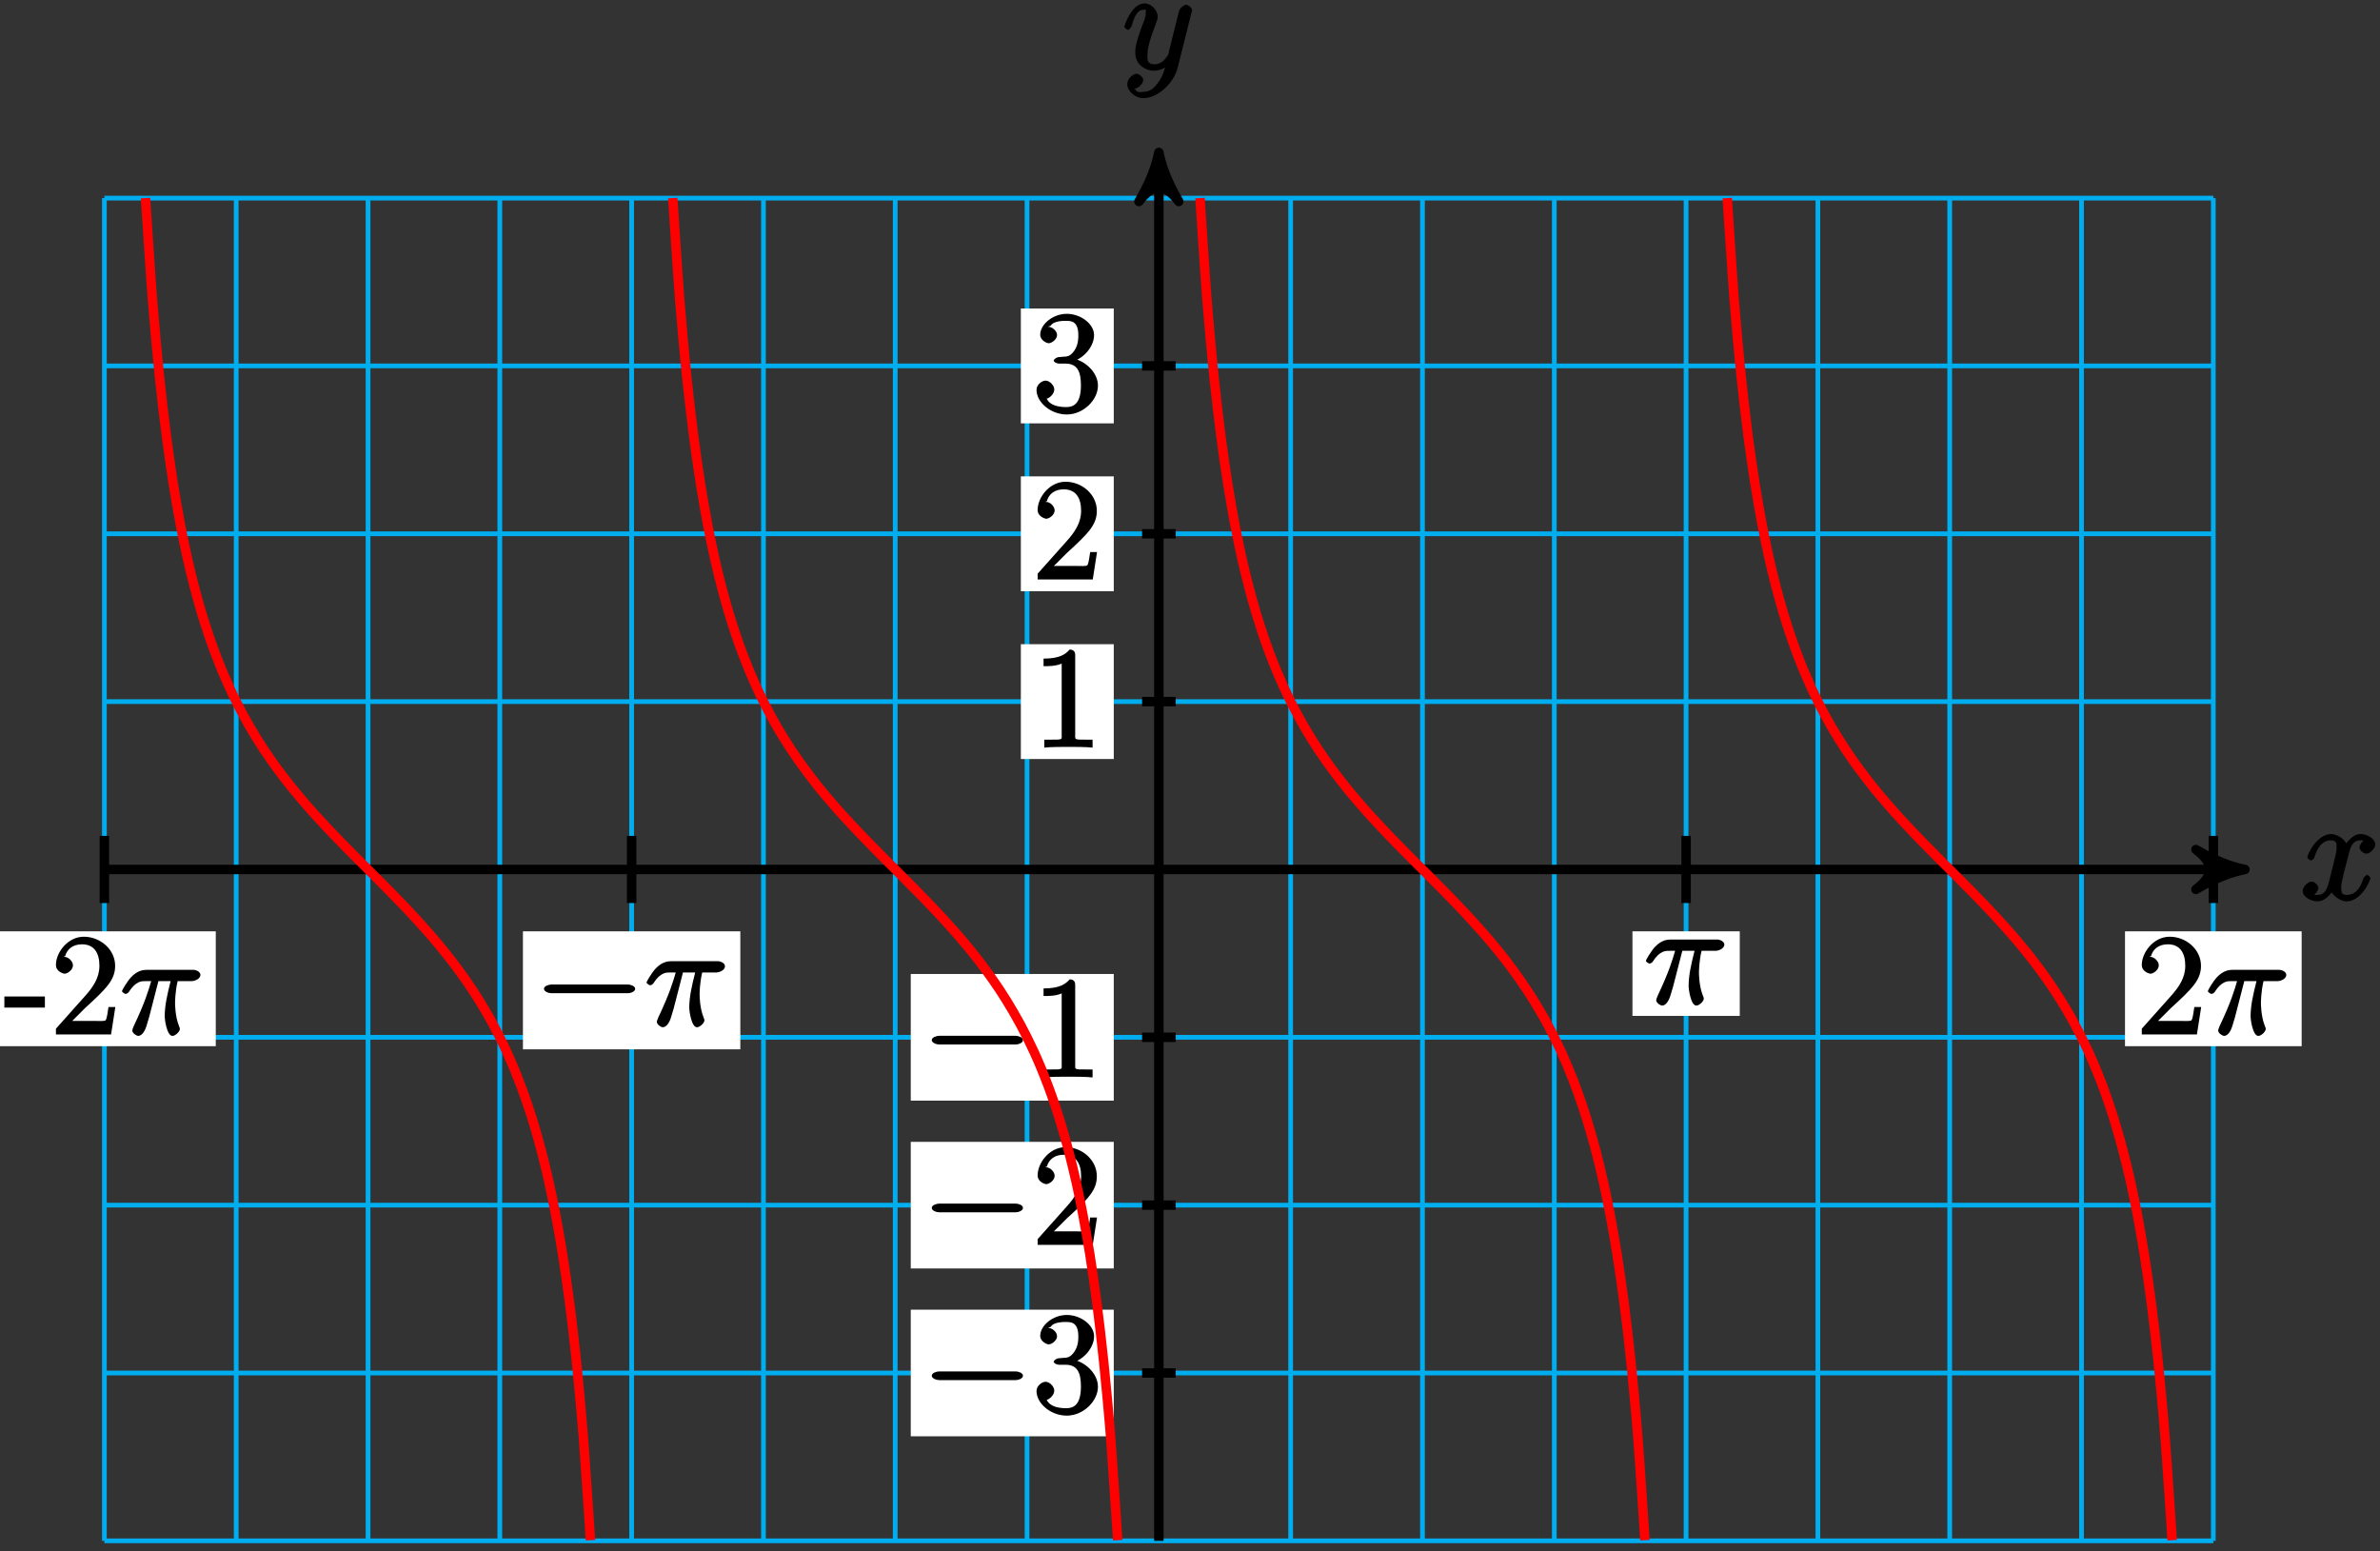 <?xml version="1.0" encoding="UTF-8"?>
<svg xmlns="http://www.w3.org/2000/svg" xmlns:xlink="http://www.w3.org/1999/xlink" width="201pt" height="131pt" viewBox="0 0 201 131" version="1.1">
<rect x="0" y="0" width="201" height="131" fill="#333333" stroke="none"/>
<defs>
<g>
<symbol overflow="visible" id="glyph0-0">
<path style="stroke:none;" d=""/>
</symbol>
<symbol overflow="visible" id="glyph0-1">
<path style="stroke:none;" d="M 5.672 -5.172 C 5.281 -5.109 4.969 -4.656 4.969 -4.438 C 4.969 -4.141 5.359 -3.906 5.531 -3.906 C 5.891 -3.906 6.297 -4.359 6.297 -4.688 C 6.297 -5.188 5.562 -5.562 5.062 -5.562 C 4.344 -5.562 3.766 -4.703 3.656 -4.469 L 3.984 -4.469 C 3.703 -5.359 2.812 -5.562 2.594 -5.562 C 1.375 -5.562 0.562 -3.844 0.562 -3.578 C 0.562 -3.531 0.781 -3.328 0.859 -3.328 C 0.953 -3.328 1.094 -3.438 1.156 -3.578 C 1.562 -4.922 2.219 -5.031 2.562 -5.031 C 3.094 -5.031 3.031 -4.672 3.031 -4.391 C 3.031 -4.125 2.969 -3.844 2.828 -3.281 L 2.422 -1.641 C 2.234 -0.922 2.062 -0.422 1.422 -0.422 C 1.359 -0.422 1.172 -0.375 0.922 -0.531 L 0.812 -0.281 C 1.25 -0.359 1.5 -0.859 1.5 -1 C 1.5 -1.25 1.156 -1.547 0.938 -1.547 C 0.641 -1.547 0.172 -1.141 0.172 -0.75 C 0.172 -0.25 0.891 0.125 1.406 0.125 C 1.984 0.125 2.5 -0.375 2.75 -0.859 L 2.469 -0.969 C 2.672 -0.266 3.438 0.125 3.875 0.125 C 5.094 0.125 5.891 -1.594 5.891 -1.859 C 5.891 -1.906 5.688 -2.109 5.625 -2.109 C 5.516 -2.109 5.328 -1.906 5.297 -1.812 C 4.969 -0.75 4.453 -0.422 3.906 -0.422 C 3.484 -0.422 3.422 -0.578 3.422 -1.062 C 3.422 -1.328 3.469 -1.516 3.656 -2.312 L 4.078 -3.938 C 4.25 -4.656 4.5 -5.031 5.062 -5.031 C 5.078 -5.031 5.297 -5.062 5.547 -4.906 Z M 5.672 -5.172 "/>
</symbol>
<symbol overflow="visible" id="glyph0-2">
<path style="stroke:none;" d="M 3.031 1.094 C 2.703 1.547 2.359 1.906 1.766 1.906 C 1.625 1.906 1.203 2.031 1.109 1.703 C 0.906 1.641 0.969 1.641 0.984 1.641 C 1.344 1.641 1.75 1.188 1.75 0.906 C 1.75 0.641 1.359 0.375 1.188 0.375 C 0.984 0.375 0.406 0.688 0.406 1.266 C 0.406 1.875 1.094 2.438 1.766 2.438 C 2.969 2.438 4.328 1.188 4.656 -0.125 L 5.828 -4.797 C 5.844 -4.859 5.875 -4.922 5.875 -5 C 5.875 -5.172 5.562 -5.453 5.391 -5.453 C 5.281 -5.453 4.859 -5.25 4.766 -4.891 L 3.891 -1.375 C 3.828 -1.156 3.875 -1.25 3.781 -1.109 C 3.531 -0.781 3.266 -0.422 2.688 -0.422 C 2.016 -0.422 2.109 -0.922 2.109 -1.25 C 2.109 -1.922 2.438 -2.844 2.766 -3.703 C 2.891 -4.047 2.969 -4.219 2.969 -4.453 C 2.969 -4.953 2.453 -5.562 1.859 -5.562 C 0.766 -5.562 0.156 -3.688 0.156 -3.578 C 0.156 -3.531 0.375 -3.328 0.453 -3.328 C 0.562 -3.328 0.734 -3.531 0.781 -3.688 C 1.062 -4.703 1.359 -5.031 1.828 -5.031 C 1.938 -5.031 1.969 -5.172 1.969 -4.781 C 1.969 -4.469 1.844 -4.125 1.656 -3.672 C 1.078 -2.109 1.078 -1.703 1.078 -1.422 C 1.078 -0.281 2.062 0.125 2.656 0.125 C 3 0.125 3.531 -0.031 3.844 -0.344 L 3.688 -0.516 C 3.516 0.141 3.438 0.5 3.031 1.094 Z M 3.031 1.094 "/>
</symbol>
<symbol overflow="visible" id="glyph0-3">
<path style="stroke:none;" d="M 3.094 -4.5 L 4.25 -4.5 C 3.953 -3.312 3.75 -2.438 3.75 -1.484 C 3.75 -1.312 3.922 0.125 4.406 0.125 C 4.656 0.125 5.031 -0.25 5.031 -0.453 C 5.031 -0.516 5.031 -0.531 4.953 -0.719 C 4.625 -1.547 4.625 -2.562 4.625 -2.656 C 4.625 -2.719 4.625 -3.578 4.844 -4.5 L 6.062 -4.5 C 6.219 -4.5 6.766 -4.656 6.766 -5.031 C 6.766 -5.297 6.391 -5.453 6.172 -5.453 L 2.234 -5.453 C 1.953 -5.453 1.438 -5.406 0.891 -4.812 C 0.578 -4.469 0.141 -3.734 0.141 -3.656 C 0.141 -3.578 0.375 -3.422 0.438 -3.422 C 0.531 -3.422 0.641 -3.484 0.703 -3.562 C 1.328 -4.547 1.844 -4.5 2.141 -4.5 L 2.609 -4.5 C 2.391 -3.75 2.094 -2.719 1.141 -0.719 C 1.062 -0.531 1.016 -0.406 1.016 -0.328 C 1.016 -0.078 1.406 0.125 1.5 0.125 C 1.859 0.125 2.109 -0.328 2.25 -0.844 C 2.438 -1.453 2.438 -1.469 2.562 -1.953 L 3.219 -4.5 Z M 3.094 -4.5 "/>
</symbol>
<symbol overflow="visible" id="glyph1-0">
<path style="stroke:none;" d=""/>
</symbol>
<symbol overflow="visible" id="glyph1-1">
<path style="stroke:none;" d="M 7.875 -2.75 C 8.078 -2.75 8.484 -2.875 8.484 -3.125 C 8.484 -3.359 8.078 -3.484 7.875 -3.484 L 1.406 -3.484 C 1.203 -3.484 0.781 -3.359 0.781 -3.125 C 0.781 -2.875 1.203 -2.75 1.406 -2.75 Z M 7.875 -2.75 "/>
</symbol>
<symbol overflow="visible" id="glyph2-0">
<path style="stroke:none;" d=""/>
</symbol>
<symbol overflow="visible" id="glyph2-1">
<path style="stroke:none;" d="M 2.203 -4.594 C 2 -4.578 1.781 -4.406 1.781 -4.297 C 1.781 -4.188 2.016 -4.047 2.219 -4.047 L 2.766 -4.047 C 3.797 -4.047 4.078 -3.344 4.078 -2.203 C 4.078 -0.641 3.438 -0.375 2.844 -0.375 C 2.266 -0.375 1.453 -0.484 1.188 -1.094 C 1.328 -1.078 1.828 -1.438 1.828 -1.859 C 1.828 -2.219 1.422 -2.609 1.094 -2.609 C 0.797 -2.609 0.328 -2.281 0.328 -1.828 C 0.328 -0.766 1.547 0.25 2.875 0.25 C 4.297 0.25 5.516 -0.984 5.516 -2.188 C 5.516 -3.281 4.469 -4.297 3.328 -4.5 L 3.328 -4.203 C 4.359 -4.5 5.188 -5.516 5.188 -6.453 C 5.188 -7.406 4.047 -8.25 2.891 -8.25 C 1.703 -8.25 0.641 -7.359 0.641 -6.484 C 0.641 -6.016 1.188 -5.766 1.359 -5.766 C 1.609 -5.766 2.062 -6.094 2.062 -6.453 C 2.062 -6.844 1.609 -7.156 1.344 -7.156 C 1.281 -7.156 1.25 -7.156 1.531 -7.25 C 1.781 -7.703 2.797 -7.656 2.859 -7.656 C 3.25 -7.656 3.859 -7.625 3.859 -6.453 C 3.859 -6.234 3.875 -5.672 3.531 -5.156 C 3.172 -4.625 2.875 -4.641 2.562 -4.625 Z M 2.203 -4.594 "/>
</symbol>
<symbol overflow="visible" id="glyph2-2">
<path style="stroke:none;" d="M 5.266 -2.312 L 4.859 -2.312 C 4.797 -1.953 4.75 -1.406 4.625 -1.203 C 4.547 -1.094 3.984 -1.141 3.625 -1.141 L 1.406 -1.141 L 1.516 -0.891 C 1.844 -1.156 2.562 -1.922 2.875 -2.219 C 4.703 -3.891 5.422 -4.609 5.422 -5.797 C 5.422 -7.172 4.172 -8.25 2.781 -8.25 C 1.406 -8.25 0.422 -6.906 0.422 -5.875 C 0.422 -5.266 1.109 -5.125 1.141 -5.125 C 1.406 -5.125 1.859 -5.453 1.859 -5.828 C 1.859 -6.172 1.484 -6.547 1.141 -6.547 C 1.047 -6.547 1.016 -6.547 1.203 -6.609 C 1.359 -7.203 1.859 -7.609 2.625 -7.609 C 3.641 -7.609 4.094 -6.891 4.094 -5.797 C 4.094 -4.781 3.562 -4 2.875 -3.234 L 0.422 -0.484 L 0.422 0 L 5.078 0 L 5.438 -2.312 Z M 5.266 -2.312 "/>
</symbol>
<symbol overflow="visible" id="glyph2-3">
<path style="stroke:none;" d="M 3.594 -7.812 C 3.594 -8.078 3.438 -8.25 3.125 -8.25 C 2.797 -7.875 2.312 -7.484 0.922 -7.484 L 0.922 -6.844 C 1.359 -6.844 1.953 -6.844 2.453 -7.062 L 2.453 -1.062 C 2.453 -0.641 2.578 -0.641 1.531 -0.641 L 0.984 -0.641 L 0.984 0.031 C 1.484 -0.031 2.641 -0.031 3.031 -0.031 C 3.438 -0.031 4.578 -0.031 5.062 0.031 L 5.062 -0.641 L 4.531 -0.641 C 3.484 -0.641 3.594 -0.641 3.594 -1.062 Z M 3.594 -7.812 "/>
</symbol>
<symbol overflow="visible" id="glyph2-4">
<path style="stroke:none;" d="M 3.391 -2.406 L 3.391 -3.203 L -0.031 -3.203 L -0.031 -2.266 L 3.391 -2.266 Z M 3.391 -2.406 "/>
</symbol>
</g>
</defs>
<g id="surface1">
<path style="fill:none;stroke-width:0.399;stroke-linecap:butt;stroke-linejoin:miter;stroke:rgb(0%,67.839%,93.729%);stroke-opacity:1;stroke-miterlimit:10;" d="M -89.054 -56.693 L 89.056 -56.693 M -89.054 -42.521 L 89.056 -42.521 M -89.054 -28.346 L 89.056 -28.346 M -89.054 -14.174 L 89.056 -14.174 M -89.054 -0.002 L 89.056 -0.002 M -89.054 14.174 L 89.056 14.174 M -89.054 28.346 L 89.056 28.346 M -89.054 42.522 L 89.056 42.522 M -89.054 56.69 L 89.056 56.69 M -89.054 -56.693 L -89.054 56.693 M -77.921 -56.693 L -77.921 56.693 M -66.788 -56.693 L -66.788 56.693 M -55.659 -56.693 L -55.659 56.693 M -44.526 -56.693 L -44.526 56.693 M -33.393 -56.693 L -33.393 56.693 M -22.265 -56.693 L -22.265 56.693 M -11.132 -56.693 L -11.132 56.693 M 0.001 -56.693 L 0.001 56.693 M 11.13 -56.693 L 11.13 56.693 M 22.263 -56.693 L 22.263 56.693 M 33.396 -56.693 L 33.396 56.693 M 44.525 -56.693 L 44.525 56.693 M 55.657 -56.693 L 55.657 56.693 M 66.79 -56.693 L 66.79 56.693 M 77.923 -56.693 L 77.923 56.693 M 89.052 -56.693 L 89.052 56.693 " transform="matrix(1,0,0,-1,97.87,73.42)"/>
<path style="fill:none;stroke-width:0.797;stroke-linecap:butt;stroke-linejoin:miter;stroke:rgb(0%,0%,0%);stroke-opacity:1;stroke-miterlimit:10;" d="M -89.054 -0.002 L 90.692 -0.002 " transform="matrix(1,0,0,-1,97.87,73.42)"/>
<path style="fill-rule:nonzero;fill:rgb(0%,0%,0%);fill-opacity:1;stroke-width:0.797;stroke-linecap:butt;stroke-linejoin:round;stroke:rgb(0%,0%,0%);stroke-opacity:1;stroke-miterlimit:10;" d="M 1.035 -0.002 C -0.258 0.26 -1.555 0.775 -3.109 1.682 C -1.555 0.518 -1.555 -0.517 -3.109 -1.685 C -1.555 -0.775 -0.258 -0.26 1.035 -0.002 Z M 1.035 -0.002 " transform="matrix(1,0,0,-1,188.562,73.42)"/>
<g style="fill:rgb(0%,0%,0%);fill-opacity:1;">
  <use xlink:href="#glyph0-1" x="194.3" y="75.99"/>
</g>
<path style="fill:none;stroke-width:0.797;stroke-linecap:butt;stroke-linejoin:miter;stroke:rgb(0%,0%,0%);stroke-opacity:1;stroke-miterlimit:10;" d="M 0.001 -56.693 L 0.001 59.51 " transform="matrix(1,0,0,-1,97.87,73.42)"/>
<path style="fill-rule:nonzero;fill:rgb(0%,0%,0%);fill-opacity:1;stroke-width:0.797;stroke-linecap:butt;stroke-linejoin:round;stroke:rgb(0%,0%,0%);stroke-opacity:1;stroke-miterlimit:10;" d="M 1.038 -0.001 C -0.259 0.261 -1.556 0.776 -3.107 1.683 C -1.556 0.518 -1.556 -0.517 -3.107 -1.685 C -1.556 -0.778 -0.259 -0.259 1.038 -0.001 Z M 1.038 -0.001 " transform="matrix(0,-1,-1,0,97.87,13.909)"/>
<g style="fill:rgb(0%,0%,0%);fill-opacity:1;">
  <use xlink:href="#glyph0-2" x="94.8" y="5.85"/>
</g>
<path style="fill:none;stroke-width:0.797;stroke-linecap:butt;stroke-linejoin:miter;stroke:rgb(0%,0%,0%);stroke-opacity:1;stroke-miterlimit:10;" d="M 1.419 -42.521 L -1.417 -42.521 " transform="matrix(1,0,0,-1,97.87,73.42)"/>
<path style=" stroke:none;fill-rule:nonzero;fill:rgb(100%,100%,100%);fill-opacity:1;" d="M 76.918 121.285 L 94.062 121.285 L 94.062 110.594 L 76.918 110.594 Z M 76.918 121.285 "/>
<g style="fill:rgb(0%,0%,0%);fill-opacity:1;">
  <use xlink:href="#glyph1-1" x="77.91" y="119.29"/>
</g>
<g style="fill:rgb(0%,0%,0%);fill-opacity:1;">
  <use xlink:href="#glyph2-1" x="87.21" y="119.29"/>
</g>
<path style="fill:none;stroke-width:0.797;stroke-linecap:butt;stroke-linejoin:miter;stroke:rgb(0%,0%,0%);stroke-opacity:1;stroke-miterlimit:10;" d="M 1.419 -28.346 L -1.417 -28.346 " transform="matrix(1,0,0,-1,97.87,73.42)"/>
<path style=" stroke:none;fill-rule:nonzero;fill:rgb(100%,100%,100%);fill-opacity:1;" d="M 76.918 107.113 L 94.062 107.113 L 94.062 96.422 L 76.918 96.422 Z M 76.918 107.113 "/>
<g style="fill:rgb(0%,0%,0%);fill-opacity:1;">
  <use xlink:href="#glyph1-1" x="77.91" y="105.12"/>
</g>
<g style="fill:rgb(0%,0%,0%);fill-opacity:1;">
  <use xlink:href="#glyph2-2" x="87.21" y="105.12"/>
</g>
<path style="fill:none;stroke-width:0.797;stroke-linecap:butt;stroke-linejoin:miter;stroke:rgb(0%,0%,0%);stroke-opacity:1;stroke-miterlimit:10;" d="M 1.419 -14.174 L -1.417 -14.174 " transform="matrix(1,0,0,-1,97.87,73.42)"/>
<path style=" stroke:none;fill-rule:nonzero;fill:rgb(100%,100%,100%);fill-opacity:1;" d="M 76.918 92.941 L 94.062 92.941 L 94.062 82.246 L 76.918 82.246 Z M 76.918 92.941 "/>
<g style="fill:rgb(0%,0%,0%);fill-opacity:1;">
  <use xlink:href="#glyph1-1" x="77.91" y="90.95"/>
</g>
<g style="fill:rgb(0%,0%,0%);fill-opacity:1;">
  <use xlink:href="#glyph2-3" x="87.21" y="90.95"/>
</g>
<path style="fill:none;stroke-width:0.797;stroke-linecap:butt;stroke-linejoin:miter;stroke:rgb(0%,0%,0%);stroke-opacity:1;stroke-miterlimit:10;" d="M 1.419 14.174 L -1.417 14.174 " transform="matrix(1,0,0,-1,97.87,73.42)"/>
<path style=" stroke:none;fill-rule:nonzero;fill:rgb(100%,100%,100%);fill-opacity:1;" d="M 86.215 64.094 L 94.062 64.094 L 94.062 54.398 L 86.215 54.398 Z M 86.215 64.094 "/>
<g style="fill:rgb(0%,0%,0%);fill-opacity:1;">
  <use xlink:href="#glyph2-3" x="87.21" y="63.1"/>
</g>
<path style="fill:none;stroke-width:0.797;stroke-linecap:butt;stroke-linejoin:miter;stroke:rgb(0%,0%,0%);stroke-opacity:1;stroke-miterlimit:10;" d="M 1.419 28.346 L -1.417 28.346 " transform="matrix(1,0,0,-1,97.87,73.42)"/>
<path style=" stroke:none;fill-rule:nonzero;fill:rgb(100%,100%,100%);fill-opacity:1;" d="M 86.215 49.922 L 94.062 49.922 L 94.062 40.227 L 86.215 40.227 Z M 86.215 49.922 "/>
<g style="fill:rgb(0%,0%,0%);fill-opacity:1;">
  <use xlink:href="#glyph2-2" x="87.21" y="48.93"/>
</g>
<path style="fill:none;stroke-width:0.797;stroke-linecap:butt;stroke-linejoin:miter;stroke:rgb(0%,0%,0%);stroke-opacity:1;stroke-miterlimit:10;" d="M 1.419 42.522 L -1.417 42.522 " transform="matrix(1,0,0,-1,97.87,73.42)"/>
<path style=" stroke:none;fill-rule:nonzero;fill:rgb(100%,100%,100%);fill-opacity:1;" d="M 86.215 35.75 L 94.062 35.75 L 94.062 26.051 L 86.215 26.051 Z M 86.215 35.75 "/>
<g style="fill:rgb(0%,0%,0%);fill-opacity:1;">
  <use xlink:href="#glyph2-1" x="87.21" y="34.75"/>
</g>
<path style="fill:none;stroke-width:0.797;stroke-linecap:butt;stroke-linejoin:miter;stroke:rgb(0%,0%,0%);stroke-opacity:1;stroke-miterlimit:10;" d="M -89.054 2.834 L -89.054 -2.834 " transform="matrix(1,0,0,-1,97.87,73.42)"/>
<path style=" stroke:none;fill-rule:nonzero;fill:rgb(100%,100%,100%);fill-opacity:1;" d="M -0.594 88.344 L 18.223 88.344 L 18.223 78.645 L -0.594 78.645 Z M -0.594 88.344 "/>
<g style="fill:rgb(0%,0%,0%);fill-opacity:1;">
  <use xlink:href="#glyph2-4" x="0.4" y="87.35"/>
  <use xlink:href="#glyph2-2" x="4.302" y="87.35"/>
</g>
<g style="fill:rgb(0%,0%,0%);fill-opacity:1;">
  <use xlink:href="#glyph0-3" x="10.16" y="87.35"/>
</g>
<path style="fill:none;stroke-width:0.797;stroke-linecap:butt;stroke-linejoin:miter;stroke:rgb(0%,0%,0%);stroke-opacity:1;stroke-miterlimit:10;" d="M -44.526 2.834 L -44.526 -2.834 " transform="matrix(1,0,0,-1,97.87,73.42)"/>
<path style=" stroke:none;fill-rule:nonzero;fill:rgb(100%,100%,100%);fill-opacity:1;" d="M 44.164 88.609 L 62.523 88.609 L 62.523 78.645 L 44.164 78.645 Z M 44.164 88.609 "/>
<g style="fill:rgb(0%,0%,0%);fill-opacity:1;">
  <use xlink:href="#glyph1-1" x="45.16" y="86.62"/>
</g>
<g style="fill:rgb(0%,0%,0%);fill-opacity:1;">
  <use xlink:href="#glyph0-3" x="54.46" y="86.62"/>
</g>
<path style="fill:none;stroke-width:0.797;stroke-linecap:butt;stroke-linejoin:miter;stroke:rgb(0%,0%,0%);stroke-opacity:1;stroke-miterlimit:10;" d="M 44.528 2.834 L 44.528 -2.834 " transform="matrix(1,0,0,-1,97.87,73.42)"/>
<path style=" stroke:none;fill-rule:nonzero;fill:rgb(100%,100%,100%);fill-opacity:1;" d="M 137.867 85.785 L 146.93 85.785 L 146.93 78.645 L 137.867 78.645 Z M 137.867 85.785 "/>
<g style="fill:rgb(0%,0%,0%);fill-opacity:1;">
  <use xlink:href="#glyph0-3" x="138.86" y="84.79"/>
</g>
<path style="fill:none;stroke-width:0.797;stroke-linecap:butt;stroke-linejoin:miter;stroke:rgb(0%,0%,0%);stroke-opacity:1;stroke-miterlimit:10;" d="M 89.056 2.834 L 89.056 -2.834 " transform="matrix(1,0,0,-1,97.87,73.42)"/>
<path style=" stroke:none;fill-rule:nonzero;fill:rgb(100%,100%,100%);fill-opacity:1;" d="M 179.465 88.344 L 194.383 88.344 L 194.383 78.645 L 179.465 78.645 Z M 179.465 88.344 "/>
<g style="fill:rgb(0%,0%,0%);fill-opacity:1;">
  <use xlink:href="#glyph2-2" x="180.46" y="87.35"/>
</g>
<g style="fill:rgb(0%,0%,0%);fill-opacity:1;">
  <use xlink:href="#glyph0-3" x="186.32" y="87.35"/>
</g>
<path style="fill:none;stroke-width:0.797;stroke-linecap:butt;stroke-linejoin:miter;stroke:rgb(100%,0%,0%);stroke-opacity:1;stroke-miterlimit:10;" d="M -85.581 56.693 C -85.581 56.693 -85.159 50.213 -84.995 48.127 C -84.831 46.045 -84.569 43.268 -84.409 41.67 C -84.245 40.076 -83.983 37.889 -83.819 36.623 C -83.655 35.358 -83.397 33.58 -83.233 32.549 C -83.069 31.518 -82.808 30.045 -82.647 29.182 C -82.483 28.322 -82.222 27.076 -82.058 26.346 C -81.897 25.615 -81.636 24.549 -81.472 23.92 C -81.308 23.287 -81.046 22.358 -80.886 21.807 C -80.722 21.256 -80.46 20.432 -80.296 19.947 C -80.136 19.459 -79.874 18.729 -79.71 18.291 C -79.546 17.854 -79.284 17.197 -79.124 16.803 C -78.96 16.412 -78.698 15.815 -78.534 15.459 C -78.374 15.1 -78.112 14.557 -77.948 14.229 C -77.784 13.9 -77.522 13.397 -77.362 13.092 C -77.198 12.791 -76.936 12.326 -76.772 12.045 C -76.612 11.764 -76.35 11.33 -76.186 11.068 C -76.022 10.803 -75.761 10.397 -75.6 10.15 C -75.436 9.904 -75.175 9.522 -75.011 9.287 C -74.85 9.057 -74.589 8.693 -74.425 8.471 C -74.261 8.248 -74.003 7.904 -73.839 7.693 C -73.675 7.482 -73.413 7.15 -73.253 6.947 C -73.089 6.744 -72.827 6.428 -72.663 6.232 C -72.499 6.041 -72.241 5.732 -72.077 5.545 C -71.913 5.357 -71.651 5.061 -71.491 4.877 C -71.327 4.697 -71.065 4.408 -70.901 4.232 C -70.741 4.053 -70.479 3.772 -70.315 3.6 C -70.151 3.424 -69.89 3.15 -69.729 2.979 C -69.565 2.811 -69.304 2.541 -69.14 2.373 C -68.979 2.205 -68.718 1.94 -68.554 1.772 C -68.39 1.607 -68.128 1.342 -67.968 1.178 C -67.804 1.014 -67.542 0.752 -67.378 0.588 C -67.218 0.424 -66.956 0.166 -66.792 0.002 C -66.628 -0.162 -66.366 -0.424 -66.206 -0.584 C -66.042 -0.748 -65.78 -1.01 -65.616 -1.174 C -65.456 -1.338 -65.194 -1.603 -65.03 -1.768 C -64.866 -1.935 -64.604 -2.201 -64.444 -2.369 C -64.28 -2.537 -64.018 -2.807 -63.854 -2.975 C -63.694 -3.146 -63.432 -3.42 -63.268 -3.596 C -63.104 -3.768 -62.847 -4.049 -62.682 -4.228 C -62.518 -4.404 -62.257 -4.693 -62.097 -4.877 C -61.932 -5.057 -61.671 -5.353 -61.507 -5.541 C -61.343 -5.728 -61.085 -6.037 -60.921 -6.228 C -60.757 -6.424 -60.495 -6.744 -60.335 -6.943 C -60.171 -7.146 -59.909 -7.475 -59.745 -7.685 C -59.585 -7.896 -59.323 -8.244 -59.159 -8.467 C -58.995 -8.685 -58.733 -9.049 -58.573 -9.283 C -58.409 -9.518 -58.147 -9.9 -57.983 -10.146 C -57.823 -10.393 -57.561 -10.799 -57.397 -11.06 C -57.233 -11.326 -56.972 -11.76 -56.811 -12.041 C -56.647 -12.318 -56.386 -12.783 -56.222 -13.088 C -56.061 -13.389 -55.8 -13.893 -55.636 -14.221 C -55.472 -14.549 -55.21 -15.092 -55.05 -15.447 C -54.886 -15.807 -54.624 -16.404 -54.46 -16.795 C -54.3 -17.189 -54.038 -17.846 -53.874 -18.283 C -53.71 -18.717 -53.452 -19.447 -53.288 -19.935 C -53.124 -20.424 -52.862 -21.244 -52.698 -21.795 C -52.538 -22.346 -52.276 -23.275 -52.112 -23.904 C -51.948 -24.533 -51.69 -25.6 -51.526 -26.33 C -51.362 -27.06 -51.1 -28.307 -50.94 -29.166 C -50.776 -30.025 -50.515 -31.498 -50.35 -32.529 C -50.19 -33.56 -49.929 -35.334 -49.765 -36.596 C -49.6 -37.861 -49.339 -40.045 -49.179 -41.639 C -49.015 -43.232 -48.753 -46.002 -48.589 -48.084 C -48.429 -50.166 -48.003 -56.639 -48.003 -56.639 " transform="matrix(1,0,0,-1,97.87,73.42)"/>
<path style="fill:none;stroke-width:0.797;stroke-linecap:butt;stroke-linejoin:miter;stroke:rgb(100%,0%,0%);stroke-opacity:1;stroke-miterlimit:10;" d="M -41.054 56.693 C -41.054 56.693 -40.632 50.213 -40.468 48.127 C -40.304 46.045 -40.042 43.268 -39.882 41.67 C -39.718 40.076 -39.456 37.889 -39.292 36.623 C -39.132 35.358 -38.87 33.58 -38.706 32.549 C -38.542 31.518 -38.28 30.045 -38.12 29.182 C -37.956 28.322 -37.694 27.076 -37.53 26.346 C -37.37 25.615 -37.108 24.549 -36.944 23.92 C -36.78 23.287 -36.518 22.358 -36.358 21.807 C -36.194 21.256 -35.932 20.432 -35.768 19.947 C -35.608 19.459 -35.347 18.729 -35.182 18.291 C -35.018 17.854 -34.757 17.197 -34.597 16.803 C -34.432 16.412 -34.171 15.815 -34.007 15.459 C -33.847 15.1 -33.585 14.557 -33.421 14.229 C -33.257 13.9 -32.999 13.397 -32.835 13.092 C -32.671 12.791 -32.409 12.326 -32.249 12.045 C -32.085 11.764 -31.823 11.33 -31.659 11.068 C -31.495 10.803 -31.237 10.397 -31.073 10.15 C -30.909 9.904 -30.647 9.522 -30.487 9.287 C -30.323 9.057 -30.061 8.693 -29.897 8.471 C -29.737 8.248 -29.475 7.904 -29.311 7.693 C -29.147 7.482 -28.886 7.15 -28.725 6.947 C -28.561 6.744 -28.3 6.428 -28.136 6.232 C -27.975 6.041 -27.714 5.732 -27.55 5.545 C -27.386 5.357 -27.124 5.061 -26.964 4.877 C -26.8 4.697 -26.538 4.408 -26.374 4.232 C -26.214 4.053 -25.952 3.772 -25.788 3.6 C -25.624 3.424 -25.362 3.15 -25.202 2.979 C -25.038 2.811 -24.776 2.541 -24.612 2.373 C -24.452 2.205 -24.19 1.94 -24.026 1.772 C -23.862 1.607 -23.6 1.342 -23.44 1.178 C -23.276 1.014 -23.015 0.752 -22.85 0.588 C -22.69 0.424 -22.429 0.166 -22.265 0.002 C -22.1 -0.162 -21.843 -0.424 -21.679 -0.584 C -21.515 -0.748 -21.253 -1.01 -21.093 -1.174 C -20.929 -1.338 -20.667 -1.603 -20.503 -1.768 C -20.339 -1.935 -20.081 -2.201 -19.917 -2.369 C -19.753 -2.537 -19.491 -2.807 -19.331 -2.975 C -19.167 -3.146 -18.905 -3.42 -18.741 -3.596 C -18.581 -3.768 -18.319 -4.049 -18.155 -4.228 C -17.991 -4.404 -17.729 -4.693 -17.569 -4.877 C -17.405 -5.057 -17.143 -5.353 -16.979 -5.541 C -16.819 -5.728 -16.558 -6.037 -16.393 -6.228 C -16.229 -6.424 -15.968 -6.744 -15.807 -6.943 C -15.643 -7.146 -15.382 -7.475 -15.218 -7.685 C -15.057 -7.896 -14.796 -8.244 -14.632 -8.467 C -14.468 -8.685 -14.206 -9.049 -14.046 -9.283 C -13.882 -9.518 -13.62 -9.9 -13.456 -10.146 C -13.296 -10.393 -13.034 -10.799 -12.87 -11.06 C -12.706 -11.326 -12.444 -11.76 -12.284 -12.041 C -12.12 -12.318 -11.858 -12.783 -11.694 -13.088 C -11.534 -13.389 -11.272 -13.893 -11.108 -14.221 C -10.944 -14.549 -10.686 -15.092 -10.522 -15.447 C -10.358 -15.807 -10.097 -16.404 -9.936 -16.795 C -9.772 -17.189 -9.511 -17.846 -9.347 -18.283 C -9.182 -18.717 -8.925 -19.447 -8.761 -19.935 C -8.597 -20.424 -8.335 -21.244 -8.175 -21.795 C -8.011 -22.346 -7.749 -23.275 -7.585 -23.904 C -7.425 -24.533 -7.163 -25.6 -6.999 -26.33 C -6.835 -27.06 -6.573 -28.307 -6.413 -29.166 C -6.249 -30.025 -5.987 -31.498 -5.823 -32.529 C -5.663 -33.56 -5.401 -35.334 -5.237 -36.596 C -5.073 -37.861 -4.811 -40.045 -4.651 -41.639 C -4.487 -43.232 -4.225 -46.002 -4.061 -48.084 C -3.901 -50.166 -3.475 -56.639 -3.475 -56.639 " transform="matrix(1,0,0,-1,97.87,73.42)"/>
<path style="fill:none;stroke-width:0.797;stroke-linecap:butt;stroke-linejoin:miter;stroke:rgb(100%,0%,0%);stroke-opacity:1;stroke-miterlimit:10;" d="M 3.474 56.693 C 3.474 56.693 3.896 50.213 4.06 48.127 C 4.224 46.045 4.485 43.268 4.646 41.67 C 4.81 40.076 5.071 37.889 5.235 36.623 C 5.396 35.358 5.657 33.58 5.821 32.549 C 5.985 31.518 6.243 30.045 6.407 29.182 C 6.571 28.322 6.833 27.076 6.993 26.346 C 7.157 25.615 7.419 24.549 7.583 23.92 C 7.747 23.287 8.005 22.358 8.169 21.807 C 8.333 21.256 8.595 20.432 8.755 19.947 C 8.919 19.459 9.181 18.729 9.345 18.291 C 9.505 17.854 9.767 17.197 9.931 16.803 C 10.095 16.412 10.357 15.815 10.517 15.459 C 10.681 15.1 10.943 14.557 11.107 14.229 C 11.267 13.9 11.528 13.397 11.693 13.092 C 11.857 12.791 12.118 12.326 12.278 12.045 C 12.443 11.764 12.704 11.33 12.868 11.068 C 13.028 10.803 13.29 10.397 13.454 10.15 C 13.618 9.904 13.88 9.522 14.04 9.287 C 14.204 9.057 14.466 8.693 14.63 8.471 C 14.79 8.248 15.052 7.904 15.216 7.693 C 15.38 7.482 15.642 7.15 15.802 6.947 C 15.966 6.744 16.228 6.428 16.392 6.232 C 16.552 6.041 16.814 5.732 16.978 5.545 C 17.142 5.357 17.4 5.061 17.564 4.877 C 17.728 4.697 17.989 4.408 18.15 4.232 C 18.314 4.053 18.575 3.772 18.739 3.6 C 18.903 3.424 19.161 3.15 19.325 2.979 C 19.489 2.811 19.751 2.541 19.911 2.373 C 20.075 2.205 20.337 1.94 20.501 1.772 C 20.661 1.607 20.923 1.342 21.087 1.178 C 21.251 1.014 21.513 0.752 21.673 0.588 C 21.837 0.424 22.099 0.166 22.263 0.002 C 22.423 -0.162 22.685 -0.424 22.849 -0.584 C 23.013 -0.748 23.275 -1.01 23.435 -1.174 C 23.599 -1.338 23.86 -1.603 24.025 -1.768 C 24.185 -1.935 24.446 -2.201 24.61 -2.369 C 24.775 -2.537 25.036 -2.807 25.196 -2.975 C 25.36 -3.146 25.622 -3.42 25.786 -3.596 C 25.946 -3.768 26.208 -4.049 26.372 -4.228 C 26.536 -4.404 26.798 -4.693 26.958 -4.877 C 27.122 -5.057 27.384 -5.353 27.548 -5.541 C 27.708 -5.728 27.97 -6.037 28.134 -6.228 C 28.298 -6.424 28.556 -6.744 28.72 -6.943 C 28.884 -7.146 29.146 -7.475 29.306 -7.685 C 29.47 -7.896 29.732 -8.244 29.896 -8.467 C 30.06 -8.685 30.317 -9.049 30.482 -9.283 C 30.646 -9.518 30.907 -9.9 31.067 -10.146 C 31.232 -10.393 31.493 -10.799 31.657 -11.06 C 31.817 -11.326 32.079 -11.76 32.243 -12.041 C 32.407 -12.318 32.669 -12.783 32.829 -13.088 C 32.993 -13.389 33.255 -13.893 33.419 -14.221 C 33.579 -14.549 33.841 -15.092 34.005 -15.447 C 34.169 -15.807 34.431 -16.404 34.591 -16.795 C 34.755 -17.189 35.017 -17.846 35.181 -18.283 C 35.341 -18.717 35.603 -19.447 35.767 -19.935 C 35.931 -20.424 36.193 -21.244 36.353 -21.795 C 36.517 -22.346 36.778 -23.275 36.943 -23.904 C 37.103 -24.533 37.364 -25.6 37.528 -26.33 C 37.693 -27.06 37.954 -28.307 38.114 -29.166 C 38.278 -30.025 38.54 -31.498 38.704 -32.529 C 38.864 -33.56 39.126 -35.334 39.29 -36.596 C 39.454 -37.861 39.712 -40.045 39.876 -41.639 C 40.04 -43.232 40.302 -46.002 40.462 -48.084 C 40.626 -50.166 41.052 -56.639 41.052 -56.639 " transform="matrix(1,0,0,-1,97.87,73.42)"/>
<path style="fill:none;stroke-width:0.797;stroke-linecap:butt;stroke-linejoin:miter;stroke:rgb(100%,0%,0%);stroke-opacity:1;stroke-miterlimit:10;" d="M 48.001 56.693 C 48.001 56.693 48.423 50.213 48.587 48.127 C 48.751 46.045 49.009 43.268 49.173 41.67 C 49.337 40.076 49.599 37.889 49.759 36.623 C 49.923 35.358 50.185 33.58 50.349 32.549 C 50.509 31.518 50.771 30.045 50.935 29.182 C 51.099 28.322 51.36 27.076 51.521 26.346 C 51.685 25.615 51.946 24.549 52.11 23.92 C 52.271 23.287 52.532 22.358 52.696 21.807 C 52.86 21.256 53.122 20.432 53.282 19.947 C 53.446 19.459 53.708 18.729 53.872 18.291 C 54.032 17.854 54.294 17.197 54.458 16.803 C 54.622 16.412 54.884 15.815 55.044 15.459 C 55.208 15.1 55.47 14.557 55.634 14.229 C 55.794 13.9 56.056 13.397 56.22 13.092 C 56.384 12.791 56.646 12.326 56.806 12.045 C 56.97 11.764 57.232 11.33 57.396 11.068 C 57.556 10.803 57.818 10.397 57.982 10.15 C 58.146 9.904 58.403 9.522 58.568 9.287 C 58.732 9.057 58.993 8.693 59.157 8.471 C 59.318 8.248 59.579 7.904 59.743 7.693 C 59.907 7.482 60.165 7.15 60.329 6.947 C 60.493 6.744 60.755 6.428 60.915 6.232 C 61.079 6.041 61.341 5.732 61.505 5.545 C 61.665 5.357 61.927 5.061 62.091 4.877 C 62.255 4.697 62.517 4.408 62.677 4.232 C 62.841 4.053 63.103 3.772 63.267 3.6 C 63.427 3.424 63.689 3.15 63.853 2.979 C 64.017 2.811 64.278 2.541 64.439 2.373 C 64.603 2.205 64.864 1.94 65.028 1.772 C 65.189 1.607 65.45 1.342 65.614 1.178 C 65.778 1.014 66.04 0.752 66.2 0.588 C 66.364 0.424 66.626 0.166 66.79 0.002 C 66.95 -0.162 67.212 -0.424 67.376 -0.584 C 67.54 -0.748 67.802 -1.01 67.962 -1.174 C 68.126 -1.338 68.388 -1.603 68.552 -1.768 C 68.712 -1.935 68.974 -2.201 69.138 -2.369 C 69.302 -2.537 69.56 -2.807 69.724 -2.975 C 69.888 -3.146 70.15 -3.42 70.31 -3.596 C 70.474 -3.768 70.735 -4.049 70.9 -4.228 C 71.064 -4.404 71.321 -4.693 71.485 -4.877 C 71.65 -5.057 71.911 -5.353 72.071 -5.541 C 72.235 -5.728 72.497 -6.037 72.661 -6.228 C 72.821 -6.424 73.083 -6.744 73.247 -6.943 C 73.411 -7.146 73.673 -7.475 73.833 -7.685 C 73.997 -7.896 74.259 -8.244 74.423 -8.467 C 74.583 -8.685 74.845 -9.049 75.009 -9.283 C 75.173 -9.518 75.435 -9.9 75.595 -10.146 C 75.759 -10.393 76.021 -10.799 76.185 -11.06 C 76.345 -11.326 76.607 -11.76 76.771 -12.041 C 76.935 -12.318 77.196 -12.783 77.357 -13.088 C 77.521 -13.389 77.782 -13.893 77.946 -14.221 C 78.107 -14.549 78.368 -15.092 78.532 -15.447 C 78.696 -15.807 78.958 -16.404 79.118 -16.795 C 79.282 -17.189 79.544 -17.846 79.708 -18.283 C 79.868 -18.717 80.13 -19.447 80.294 -19.935 C 80.458 -20.424 80.716 -21.244 80.88 -21.795 C 81.044 -22.346 81.306 -23.275 81.466 -23.904 C 81.63 -24.533 81.892 -25.6 82.056 -26.33 C 82.22 -27.06 82.478 -28.307 82.642 -29.166 C 82.806 -30.025 83.067 -31.498 83.228 -32.529 C 83.392 -33.56 83.653 -35.334 83.817 -36.596 C 83.978 -37.861 84.239 -40.045 84.403 -41.639 C 84.567 -43.232 84.829 -46.002 84.989 -48.084 C 85.153 -50.166 85.579 -56.639 85.579 -56.639 " transform="matrix(1,0,0,-1,97.87,73.42)"/>
</g>
</svg>
